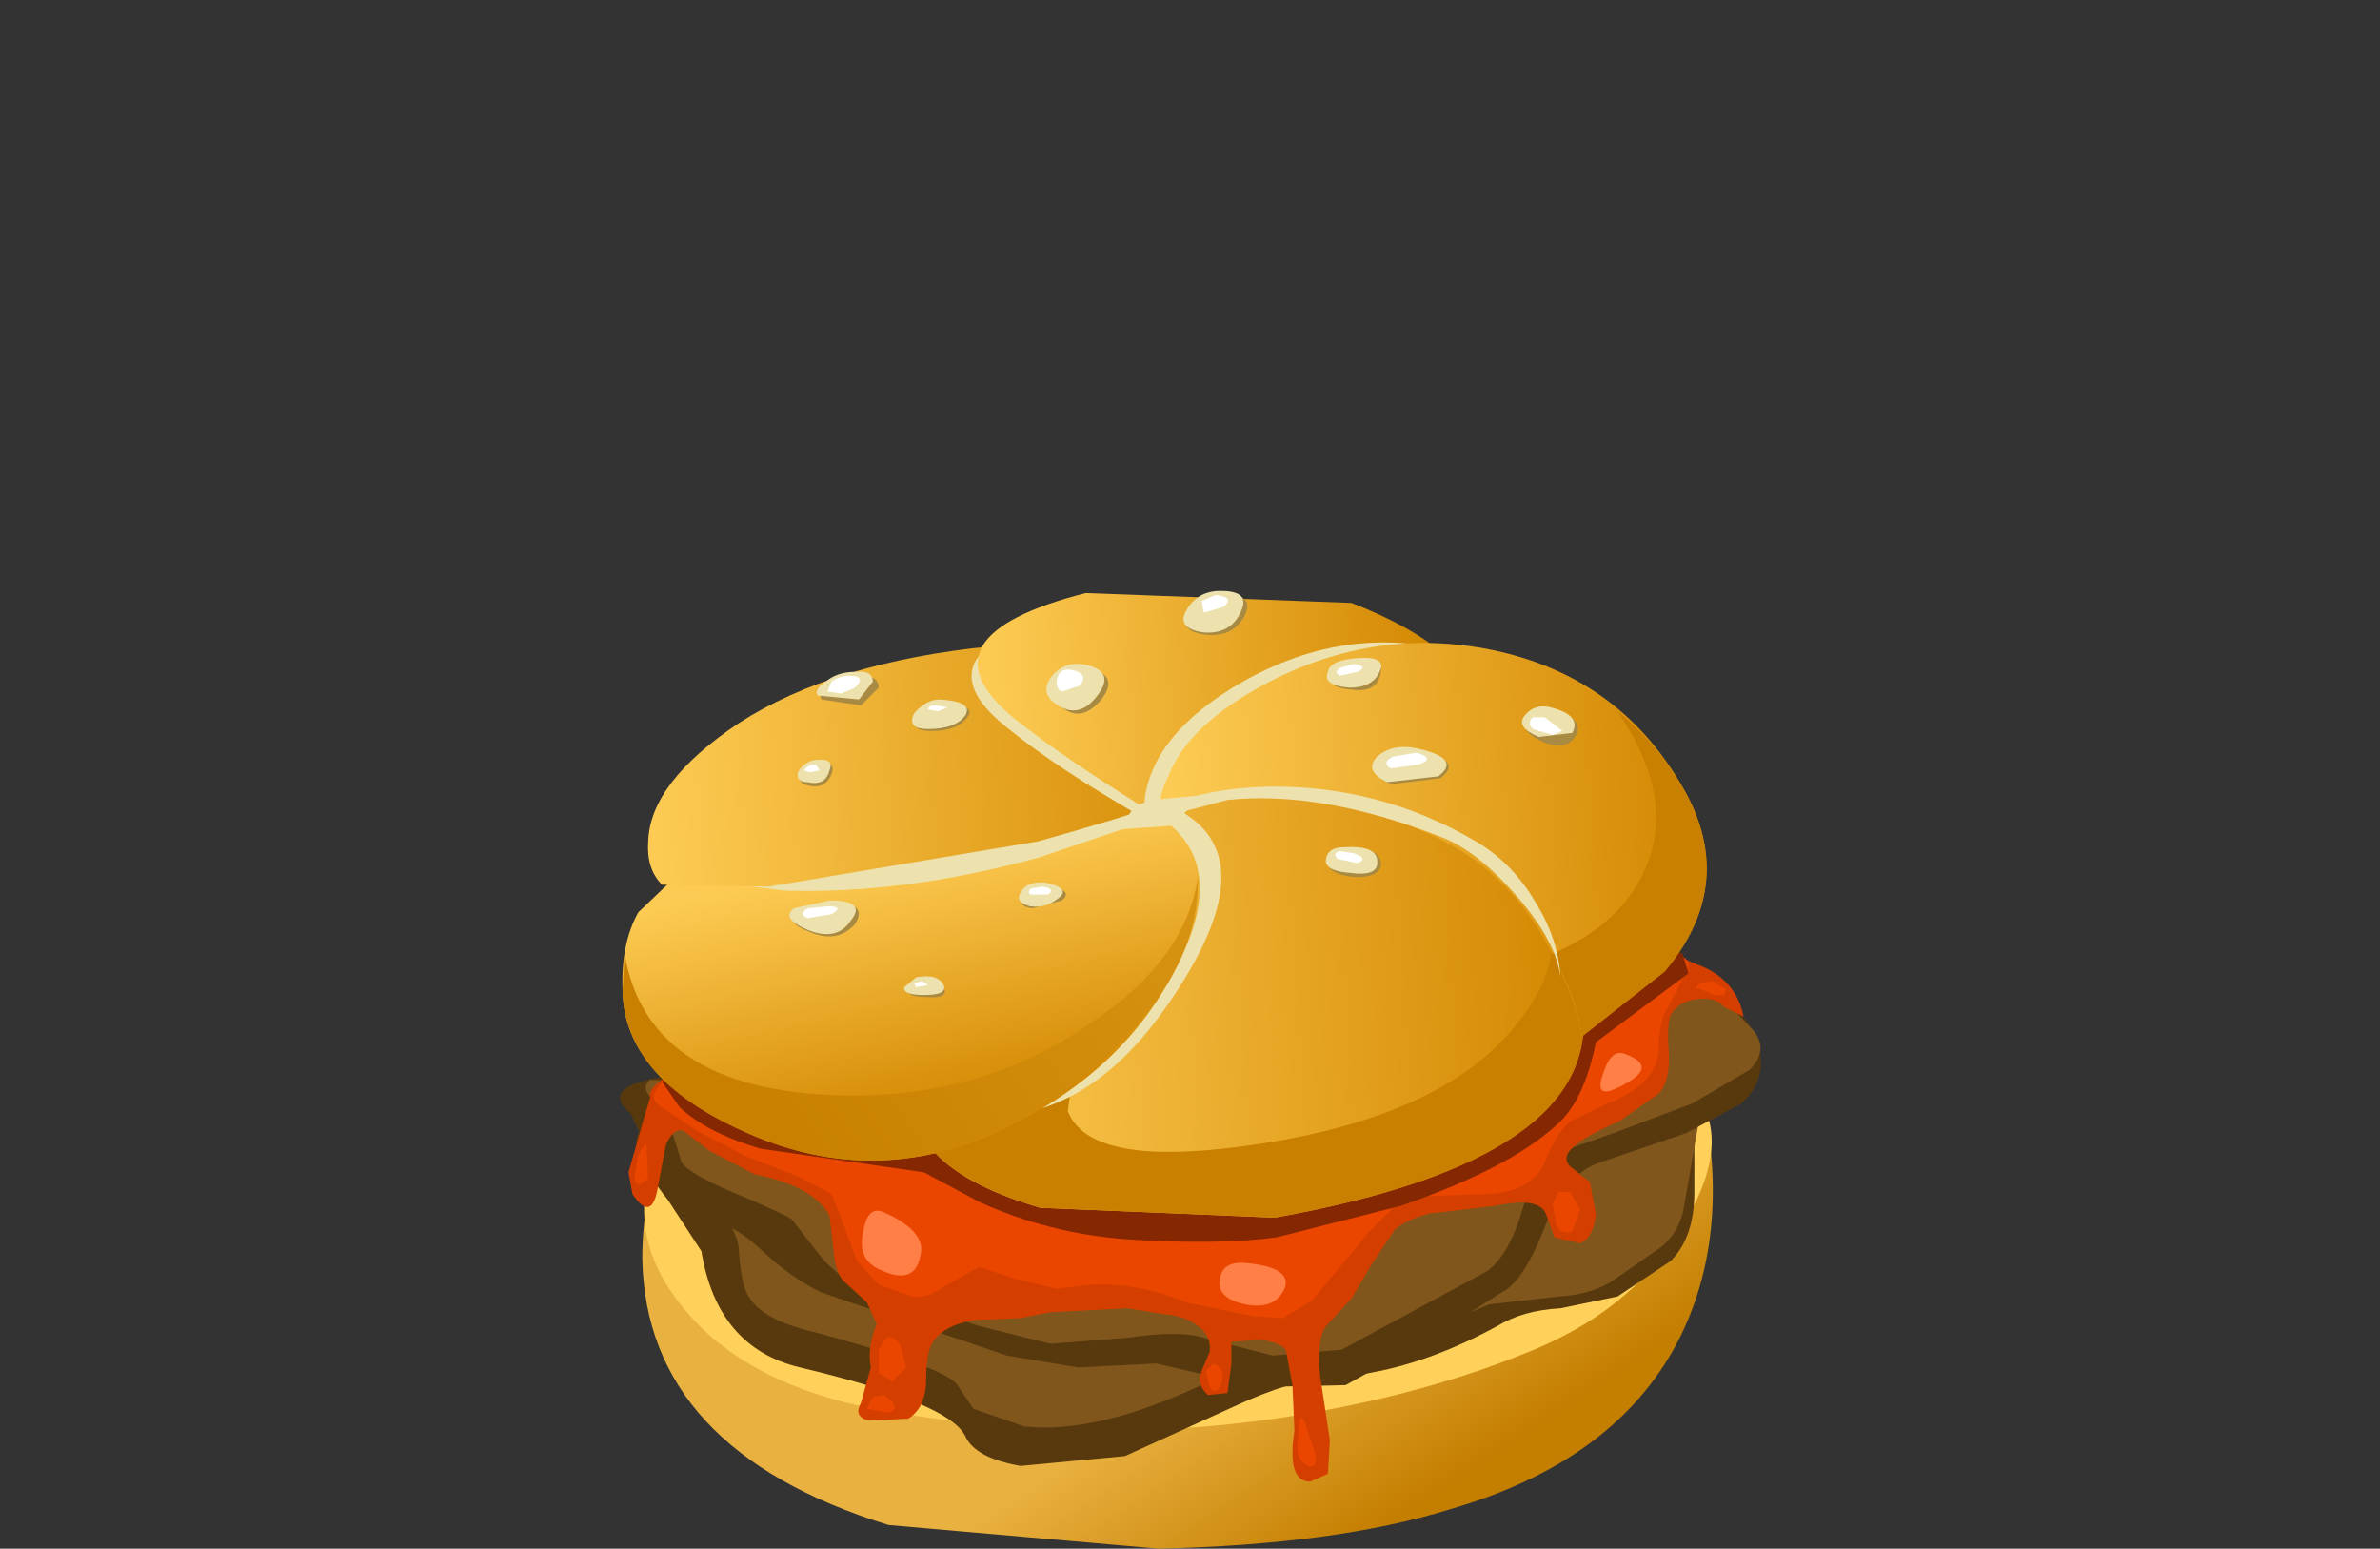 <?xml version="1.0" encoding="UTF-8" standalone="no"?>
<svg xmlns:xlink="http://www.w3.org/1999/xlink" height="39.3px" width="60.4px" xmlns="http://www.w3.org/2000/svg">
  <rect width="100%" height="100%" fill="#333333" stroke="none"/>
  <g transform="matrix(1.0, 0.0, 0.0, 1.0, 0.0, 0.0)">
    <use height="24.65" transform="matrix(1.0, 0.0, 0.0, 1.0, 15.75, 14.65)" width="28.95" xlink:href="#sprite0"/>
  </g>
  <defs>
    <g id="sprite0" transform="matrix(1.0, 0.0, 0.0, 1.0, 0.0, 0.0)">
      <use height="24.65" transform="matrix(1.0, 0.0, 0.0, 1.0, 0.0, 0.0)" width="28.95" xlink:href="#shape0"/>
    </g>
    <g id="shape0" transform="matrix(1.0, 0.0, 0.0, 1.0, 0.0, 0.0)">
      <path d="M18.55 9.55 Q26.6 9.7 27.35 12.7 28.3 16.6 26.8 19.45 25.2 22.45 21.05 23.65 18.15 24.55 13.65 24.65 L6.8 24.05 Q0.65 22.15 0.55 17.3 0.55 15.75 1.1 14.15 L1.7 12.8 Q3.95 12.4 6.15 11.45 10.9 9.35 18.55 9.55" fill="url(#gradient0)" fill-rule="evenodd" stroke="none"/>
      <path d="M1.15 14.05 Q2.55 11.55 14.45 11.55 25.9 11.6 27.2 13.0 28.25 14.2 27.05 16.3 25.85 18.45 23.3 19.55 20.35 20.8 16.6 21.35 12.1 22.0 7.3 21.25 3.35 20.7 1.6 18.55 -0.15 16.45 1.15 14.05" fill="#ffd15b" fill-rule="evenodd" stroke="none"/>
      <path d="M26.05 10.1 Q26.7 10.45 27.2 11.35 27.65 12.3 27.5 13.0 L27.25 14.05 27.25 15.6 Q27.25 16.75 26.65 17.35 L25.3 18.25 23.85 18.55 Q22.9 18.6 22.25 19.0 20.05 20.2 18.05 20.3 17.05 20.35 15.55 21.05 L12.8 22.3 10.15 22.55 Q9.0 22.35 8.75 21.8 8.35 20.95 4.55 20.05 2.45 19.55 2.05 17.1 L1.2 15.8 Q0.45 14.85 0.4 14.4 0.3 13.9 1.65 13.1 L3.3 11.9 Q4.0 10.6 14.75 10.1 25.05 9.6 26.05 10.1" fill="#57390d" fill-rule="evenodd" stroke="none"/>
      <path d="M23.55 8.65 L26.05 10.1 Q27.4 10.9 27.55 12.0 L27.4 13.6 27.0 15.9 Q26.9 16.6 26.4 17.0 L25.25 17.8 Q24.7 18.2 23.8 18.25 L22.05 18.45 20.35 19.15 18.75 19.55 Q16.95 19.45 14.95 20.4 12.15 21.75 10.25 21.55 L8.95 21.1 8.55 20.5 Q8.25 20.05 4.9 19.15 3.6 18.85 3.25 18.25 3.05 17.95 3.0 17.05 2.95 16.45 2.2 15.75 L0.85 14.5 Q0.3 13.9 1.0 13.35 1.6 12.9 2.2 12.9 L3.2 11.65 Q4.15 10.35 5.2 10.1 6.55 9.55 15.15 9.05 L23.55 8.65" fill="#80561c" fill-rule="evenodd" stroke="none"/>
      <path d="M26.05 9.8 Q28.45 10.55 28.85 11.8 29.15 12.7 28.45 13.35 L27.05 14.1 24.85 14.85 Q23.95 15.15 23.45 16.5 22.9 17.9 22.35 18.15 L20.55 19.3 18.4 20.5 16.15 20.55 13.6 19.95 11.6 20.05 9.8 19.75 5.1 18.15 Q4.35 17.8 3.55 17.05 2.85 16.4 2.05 16.2 1.25 16.0 0.95 15.1 L0.25 13.6 Q-0.8 12.75 2.25 12.55 3.45 11.7 13.3 10.35 L26.05 9.8" fill="#57390d" fill-rule="evenodd" stroke="none"/>
      <path d="M25.7 9.6 Q27.0 9.85 27.7 10.4 L28.75 11.5 Q29.15 12.0 28.65 12.5 L27.2 13.35 25.35 14.05 23.65 14.65 Q23.2 14.95 22.9 16.0 22.55 17.2 22.0 17.6 L18.3 19.6 16.55 19.75 14.8 19.3 Q14.2 19.1 12.85 19.3 L10.9 19.45 9.1 19.0 6.75 18.25 Q5.65 17.95 5.05 17.2 L4.35 16.3 Q4.25 16.2 2.95 15.65 1.75 15.15 1.55 14.85 L1.3 14.05 Q1.3 13.6 0.95 13.35 0.45 13.0 0.75 12.75 L1.7 12.8 Q2.05 12.95 2.8 12.1 3.65 11.15 4.6 11.1 L14.45 10.2 25.7 9.6" fill="#80561c" fill-rule="evenodd" stroke="none"/>
      <path d="M19.05 17.45 L18.55 18.3 17.95 18.95 Q17.65 19.25 17.75 20.25 L18.0 21.9 17.95 22.75 17.5 22.95 Q16.9 22.95 17.1 21.65 L17.05 20.5 16.9 19.7 Q16.9 19.45 16.25 19.35 L15.5 19.4 15.5 19.95 15.4 20.7 14.9 20.75 Q14.65 20.5 14.7 20.25 L14.95 19.65 Q15.0 19.25 14.65 19.0 14.35 18.75 13.8 18.7 L12.85 18.55 10.9 18.65 10.15 18.8 8.95 18.85 Q8.15 19.0 7.9 19.45 7.75 19.7 7.75 20.5 7.7 21.1 7.3 21.35 L6.3 21.4 Q5.9 21.3 6.1 20.95 L6.35 20.05 Q6.25 19.55 6.5 18.95 L6.25 18.4 5.65 17.85 Q5.45 17.65 5.4 17.05 L5.3 16.2 Q4.9 15.45 3.4 15.15 L2.25 14.55 1.6 14.05 Q1.35 13.95 1.15 14.4 L0.95 15.45 Q0.8 16.4 0.3 15.65 L0.2 15.1 0.4 14.4 0.6 13.7 0.75 13.2 Q0.7 13.0 1.05 12.75 1.4 12.55 2.0 12.4 2.55 12.25 2.8 11.95 L3.25 11.15 19.75 7.9 Q21.85 7.6 24.4 8.5 L27.25 9.8 Q28.3 10.15 28.5 11.15 L28.0 10.9 Q27.8 10.65 27.35 10.7 26.85 10.75 26.65 11.1 26.55 11.35 26.6 12.05 26.65 12.75 26.35 13.1 L25.35 13.8 Q24.45 14.2 24.25 14.4 23.85 14.7 24.1 14.95 L24.6 15.35 24.75 16.15 Q24.7 16.75 24.35 16.9 L23.7 16.75 23.5 16.2 Q23.35 15.7 22.2 15.95 L20.5 16.15 Q19.95 16.3 19.65 16.55 L19.05 17.45" fill="#d43f00" fill-rule="evenodd" stroke="none"/>
      <path d="M19.0 16.6 L17.55 18.35 16.8 18.8 16.05 18.75 14.35 18.4 Q13.15 17.9 12.0 17.95 L11.05 18.05 10.0 17.8 9.1 17.5 8.2 18.0 Q7.8 18.3 7.4 18.25 L6.55 17.95 6.0 17.35 5.65 16.4 5.35 15.65 4.5 15.2 3.2 14.7 1.95 14.05 1.05 13.45 Q0.8 13.3 0.85 13.1 L1.05 12.8 3.55 11.7 26.3 9.4 Q27.1 9.55 27.1 9.85 L26.8 10.5 26.5 11.05 Q26.35 11.4 26.35 11.9 26.35 12.85 25.05 13.35 L24.1 13.8 Q23.75 14.1 23.45 14.85 23.15 15.55 22.1 15.65 L20.5 15.7 Q19.9 15.8 19.6 16.0 L19.0 16.6" fill="#eb4600" fill-rule="evenodd" stroke="none"/>
      <path d="M6.75 19.3 Q6.95 19.25 7.1 19.5 L7.25 20.05 6.9 20.4 6.55 20.2 6.55 19.6 6.75 19.3" fill="#eb4600" fill-rule="evenodd" stroke="none"/>
      <path d="M6.7 20.75 Q7.15 21.1 6.8 21.2 L6.25 21.1 6.4 20.8 6.7 20.75" fill="#eb4600" fill-rule="evenodd" stroke="none"/>
      <path d="M0.65 14.35 L0.7 15.25 Q0.4 15.55 0.35 15.25 L0.45 14.65 0.65 14.35" fill="#eb4600" fill-rule="evenodd" stroke="none"/>
      <path d="M15.05 19.95 Q15.35 20.1 15.25 20.45 15.1 20.8 14.95 20.55 L14.85 20.15 15.05 19.95" fill="#eb4600" fill-rule="evenodd" stroke="none"/>
      <path d="M17.35 21.4 L17.65 22.3 Q17.65 22.7 17.35 22.5 17.1 22.3 17.2 21.75 17.2 21.15 17.35 21.4" fill="#eb4600" fill-rule="evenodd" stroke="none"/>
      <path d="M24.1 15.6 L24.35 16.05 24.15 16.6 Q23.9 16.7 23.75 16.45 L23.65 15.9 23.8 15.6 24.1 15.6" fill="#eb4600" fill-rule="evenodd" stroke="none"/>
      <path d="M27.7 10.25 L28.05 10.45 28.0 10.6 27.75 10.6 27.4 10.45 Q27.2 10.45 27.4 10.3 L27.7 10.25" fill="#eb4600" fill-rule="evenodd" stroke="none"/>
      <path d="M25.95 9.1 L26.95 9.55 27.1 10.05 24.75 11.8 Q24.45 13.3 23.75 13.9 22.55 15.0 19.8 15.95 L16.65 16.75 Q15.15 16.95 12.85 16.8 10.85 16.65 9.1 15.85 L7.7 15.1 3.55 14.5 Q2.2 14.1 1.5 13.45 L1.05 12.8 3.05 11.15 25.95 9.1" fill="#852700" fill-rule="evenodd" stroke="none"/>
      <path d="M6.65 16.1 Q7.8 16.6 7.6 17.25 7.45 17.95 6.65 17.6 6.0 17.35 6.15 16.65 6.25 15.95 6.65 16.1" fill="#ff7f47" fill-rule="evenodd" stroke="none"/>
      <path d="M15.85 17.4 Q17.05 17.5 16.85 18.05 16.6 18.6 15.85 18.45 15.15 18.3 15.2 17.85 15.25 17.35 15.85 17.4" fill="#ff7f47" fill-rule="evenodd" stroke="none"/>
      <path d="M25.5 12.1 Q26.45 12.45 25.2 13.0 24.7 13.2 24.95 12.55 25.15 11.95 25.5 12.1" fill="#ff7f47" fill-rule="evenodd" stroke="none"/>
      <path d="M7.85 14.45 Q8.2 12.85 9.1 10.9 10.75 7.05 13.25 5.5 16.0 3.75 20.1 5.95 24.0 8.05 24.4 10.8 25.0 14.75 16.6 16.25 L10.65 16.0 Q8.6 15.4 7.85 14.45" fill="url(#gradient1)" fill-rule="evenodd" stroke="none"/>
      <path d="M23.65 9.2 L23.85 9.4 24.4 10.8 Q25.0 14.75 16.6 16.25 L10.65 16.0 Q8.6 15.4 7.85 14.45 L8.95 11.15 Q10.55 7.45 12.8 5.8 13.35 5.65 13.4 5.8 L13.65 6.85 Q14.65 9.25 13.2 10.9 L11.55 12.0 11.35 13.55 Q11.9 14.95 15.7 14.45 20.7 13.8 22.65 11.45 23.65 10.25 23.65 9.2" fill="#c98000" fill-rule="evenodd" stroke="none"/>
      <path d="M3.6 8.2 Q5.7 7.25 8.1 6.55 12.95 5.05 14.4 6.05 16.25 7.3 14.05 10.6 11.85 13.95 8.9 13.65 L3.05 12.85 Q0.8 12.25 0.75 10.45 0.7 8.85 1.65 8.65 L3.6 8.2" fill="#ede2ad" fill-rule="evenodd" stroke="none"/>
      <path d="M2.9 6.55 L7.4 5.75 Q12.25 5.1 13.7 6.1 15.5 7.3 14.05 10.0 12.65 12.7 9.4 14.15 6.25 15.5 3.1 14.05 0.1 12.7 0.05 10.5 0.0 9.3 0.45 8.5 L1.55 7.45 2.9 6.55" fill="url(#gradient2)" fill-rule="evenodd" stroke="none"/>
      <path d="M9.4 14.15 Q6.25 15.5 3.1 14.05 0.1 12.7 0.05 10.5 L0.1 9.55 Q0.7 13.15 5.95 13.15 9.2 13.15 11.8 11.4 14.35 9.75 14.65 7.6 14.7 9.85 12.55 11.95 11.0 13.45 9.4 14.15" fill="url(#gradient3)" fill-rule="evenodd" stroke="none"/>
      <path d="M9.8 1.8 Q10.9 1.8 12.35 3.85 L13.6 5.85 Q13.95 5.85 13.75 6.05 L10.65 7.1 Q7.2 8.05 4.15 7.95 L1.75 7.65 Q1.25 7.3 1.2 6.6 1.15 5.25 3.4 3.8 4.85 2.8 7.45 2.2 L9.8 1.8" fill="#ede2ad" fill-rule="evenodd" stroke="none"/>
      <path d="M9.4 1.75 Q10.5 1.75 13.25 3.35 L15.75 4.9 Q14.9 5.5 10.6 6.7 L3.75 7.85 1.05 7.8 Q0.65 7.4 0.7 6.7 0.75 5.2 3.0 3.7 5.4 2.15 9.4 1.75" fill="url(#gradient4)" fill-rule="evenodd" stroke="none"/>
      <path d="M13.35 6.15 Q11.15 4.9 9.85 3.85 8.7 2.95 8.95 2.25 9.25 1.4 11.7 0.75 L18.4 1.0 Q20.0 1.6 20.85 2.35 L18.9 2.5 Q16.75 2.8 15.65 3.6 13.85 4.85 13.35 6.15" fill="#ede2ad" fill-rule="evenodd" stroke="none"/>
      <path d="M13.7 6.1 Q11.25 4.6 9.95 3.55 7.5 1.5 11.8 0.4 L18.55 0.65 Q20.1 1.25 20.95 2.0 L19.0 2.2 Q16.85 2.5 15.75 3.25 14.65 4.05 14.05 5.15 L13.7 6.1" fill="url(#gradient5)" fill-rule="evenodd" stroke="none"/>
      <path d="M21.55 5.55 Q18.0 5.1 15.3 5.5 L13.3 5.95 Q13.25 5.5 13.5 4.9 14.0 3.7 15.7 2.7 18.55 1.05 21.5 2.0 24.55 2.95 26.15 6.0 27.4 8.35 26.25 9.5 L24.85 10.15 Q24.95 9.1 24.55 8.05 23.8 5.85 21.55 5.55" fill="#ede2ad" fill-rule="evenodd" stroke="none"/>
      <path d="M20.6 6.55 Q17.75 5.25 15.45 5.55 L13.7 6.1 Q13.6 5.65 13.9 5.05 14.35 3.85 16.1 2.85 19.0 1.2 22.15 1.85 25.45 2.55 27.05 5.5 28.3 7.85 26.5 10.0 L24.4 11.65 Q24.25 10.75 23.7 9.65 22.6 7.45 20.6 6.55" fill="url(#gradient6)" fill-rule="evenodd" stroke="none"/>
      <path d="M24.4 11.65 Q24.25 10.65 23.65 9.55 25.4 8.8 26.0 7.4 26.8 5.6 25.3 3.4 26.35 4.25 27.05 5.5 28.3 7.85 26.5 10.0 L24.4 11.65" fill="#c98000" fill-rule="evenodd" stroke="none"/>
      <path d="M17.5 5.35 Q19.75 5.55 21.7 6.7 22.65 7.25 23.25 8.3 23.8 9.2 23.85 10.15 23.75 9.25 22.75 8.1 21.75 6.95 20.85 6.6 17.8 5.4 15.4 5.65 L13.7 6.1 Q13.3 6.25 13.35 6.0 15.1 5.15 17.5 5.35" fill="#ede2ad" fill-rule="evenodd" stroke="none"/>
      <path d="M13.5 5.65 L14.55 5.55 Q15.0 5.55 14.8 5.65 14.2 5.9 14.25 6.25 L14.05 6.3 12.6 6.4 12.55 6.45 12.85 6.1 13.05 5.8 13.5 5.65" fill="#ede2ad" fill-rule="evenodd" stroke="none"/>
      <path d="M6.1 2.5 Q6.55 2.5 6.55 2.8 L6.1 3.25 5.1 3.1 Q5.0 2.95 5.25 2.75 5.6 2.5 6.1 2.5" fill="#a88a43" fill-rule="evenodd" stroke="none"/>
      <path d="M5.95 2.4 Q6.4 2.35 6.4 2.65 L6.05 3.1 5.0 3.0 Q4.9 2.85 5.2 2.65 5.5 2.4 5.95 2.4" fill="#ede2ad" fill-rule="evenodd" stroke="none"/>
      <path d="M5.8 2.5 Q6.25 2.5 5.95 2.8 L5.6 2.95 5.25 2.9 5.35 2.65 Q5.55 2.5 5.8 2.5" fill="#ffffff" fill-rule="evenodd" stroke="none"/>
      <path d="M8.2 3.2 Q9.05 3.25 8.8 3.55 8.55 3.9 7.9 3.9 7.3 3.9 7.55 3.55 7.8 3.15 8.2 3.2" fill="#a88a43" fill-rule="evenodd" stroke="none"/>
      <path d="M4.9 4.75 Q5.5 4.6 5.35 5.0 5.2 5.35 4.85 5.3 4.5 5.25 4.55 5.05 L4.9 4.75" fill="#a88a43" fill-rule="evenodd" stroke="none"/>
      <path d="M10.9 7.85 Q11.5 7.95 11.2 8.2 L10.45 8.4 Q10.05 8.35 10.2 8.05 L10.9 7.85" fill="#a88a43" fill-rule="evenodd" stroke="none"/>
      <path d="M7.55 10.25 Q8.05 10.15 8.2 10.4 8.35 10.7 7.75 10.65 7.25 10.65 7.3 10.45 L7.55 10.25" fill="#a88a43" fill-rule="evenodd" stroke="none"/>
      <path d="M18.4 6.85 Q19.25 6.85 19.3 7.25 19.3 7.65 18.55 7.6 17.9 7.5 17.95 7.2 L18.4 6.85" fill="#a88a43" fill-rule="evenodd" stroke="none"/>
      <path d="M23.65 3.4 Q24.45 3.55 24.25 4.0 24.0 4.45 23.35 4.15 22.75 3.85 23.05 3.55 23.25 3.25 23.65 3.4" fill="#a88a43" fill-rule="evenodd" stroke="none"/>
      <path d="M19.3 2.35 Q19.25 2.95 18.55 2.85 17.9 2.8 18.0 2.45 18.1 2.15 18.7 2.1 19.35 2.05 19.3 2.35" fill="#a88a43" fill-rule="evenodd" stroke="none"/>
      <path d="M20.35 4.45 Q21.4 4.65 20.8 5.1 L19.55 5.25 Q18.95 5.0 19.3 4.6 L20.35 4.45" fill="#a88a43" fill-rule="evenodd" stroke="none"/>
      <path d="M15.2 0.4 Q16.1 0.4 15.85 0.95 15.55 1.55 14.8 1.45 14.15 1.35 14.4 0.9 14.65 0.45 15.2 0.4" fill="#a88a43" fill-rule="evenodd" stroke="none"/>
      <path d="M5.35 8.25 Q6.3 8.25 5.95 8.8 5.5 9.3 4.8 9.0 4.15 8.75 4.45 8.5 4.75 8.3 5.35 8.25" fill="#a88a43" fill-rule="evenodd" stroke="none"/>
      <path d="M11.8 2.3 Q12.7 2.45 12.2 3.1 11.7 3.7 11.2 3.3 10.7 3.0 11.0 2.6 11.3 2.2 11.8 2.3" fill="#a88a43" fill-rule="evenodd" stroke="none"/>
      <path d="M8.1 3.1 Q8.95 3.15 8.75 3.5 8.5 3.85 7.8 3.85 7.25 3.85 7.45 3.45 7.75 3.1 8.1 3.1" fill="#ede2ad" fill-rule="evenodd" stroke="none"/>
      <path d="M4.85 4.65 Q5.45 4.55 5.3 4.9 5.2 5.3 4.75 5.2 4.45 5.2 4.5 4.95 4.6 4.75 4.85 4.65" fill="#ede2ad" fill-rule="evenodd" stroke="none"/>
      <path d="M10.8 7.75 Q11.45 7.9 11.1 8.15 10.8 8.4 10.4 8.35 10.0 8.25 10.15 8.0 10.3 7.7 10.8 7.75" fill="#ede2ad" fill-rule="evenodd" stroke="none"/>
      <path d="M7.5 10.15 Q8.05 10.05 8.2 10.35 8.3 10.6 7.7 10.6 7.15 10.6 7.2 10.4 L7.5 10.15" fill="#ede2ad" fill-rule="evenodd" stroke="none"/>
      <path d="M18.35 6.85 Q19.2 6.8 19.2 7.2 19.25 7.6 18.5 7.5 17.85 7.45 17.9 7.15 17.95 6.85 18.35 6.85" fill="#ede2ad" fill-rule="evenodd" stroke="none"/>
      <path d="M23.6 3.3 Q24.4 3.5 24.15 3.95 L23.3 4.05 Q22.7 3.8 22.95 3.5 23.2 3.2 23.6 3.3" fill="#ede2ad" fill-rule="evenodd" stroke="none"/>
      <path d="M19.3 2.3 Q19.15 2.8 18.5 2.8 17.8 2.75 17.95 2.4 18.0 2.1 18.7 2.05 19.35 2.0 19.3 2.3" fill="#ede2ad" fill-rule="evenodd" stroke="none"/>
      <path d="M20.25 4.35 Q21.35 4.6 20.75 5.05 L19.45 5.2 Q18.85 4.9 19.2 4.55 19.6 4.2 20.25 4.35" fill="#ede2ad" fill-rule="evenodd" stroke="none"/>
      <path d="M15.1 0.35 Q16.0 0.3 15.75 0.85 15.5 1.45 14.8 1.4 14.1 1.3 14.35 0.85 14.6 0.4 15.1 0.35" fill="#ede2ad" fill-rule="evenodd" stroke="none"/>
      <path d="M5.3 8.2 Q6.25 8.2 5.85 8.7 5.5 9.25 4.75 8.95 4.05 8.65 4.4 8.4 L5.3 8.2" fill="#ede2ad" fill-rule="evenodd" stroke="none"/>
      <path d="M11.7 2.2 Q12.6 2.35 12.1 3.0 11.65 3.6 11.1 3.25 10.6 2.95 10.95 2.5 11.25 2.15 11.7 2.2" fill="#ede2ad" fill-rule="evenodd" stroke="none"/>
      <path d="M8.0 3.25 L8.3 3.3 8.05 3.4 7.8 3.35 Q7.8 3.25 8.0 3.25" fill="#ffffff" fill-rule="evenodd" stroke="none"/>
      <path d="M4.95 4.75 L5.05 4.9 4.8 4.95 4.65 4.9 Q4.75 4.75 4.95 4.75" fill="#ffffff" fill-rule="evenodd" stroke="none"/>
      <path d="M5.25 8.35 Q5.7 8.35 5.35 8.55 L4.75 8.65 Q4.5 8.55 4.75 8.4 L5.25 8.35" fill="#ffffff" fill-rule="evenodd" stroke="none"/>
      <path d="M10.7 7.85 Q11.05 7.9 10.85 8.05 L10.45 8.05 Q10.3 8.05 10.4 7.9 L10.7 7.85" fill="#ffffff" fill-rule="evenodd" stroke="none"/>
      <path d="M7.65 10.25 L7.8 10.35 7.5 10.4 7.45 10.3 7.65 10.25" fill="#ffffff" fill-rule="evenodd" stroke="none"/>
      <path d="M18.6 7.0 Q19.0 7.15 18.7 7.25 L18.2 7.15 Q18.05 7.0 18.25 6.95 L18.6 7.0" fill="#ffffff" fill-rule="evenodd" stroke="none"/>
      <path d="M20.2 4.45 Q20.7 4.6 20.25 4.75 L19.55 4.85 Q19.3 4.7 19.6 4.55 L20.2 4.45" fill="#ffffff" fill-rule="evenodd" stroke="none"/>
      <path d="M23.45 3.55 L23.9 3.9 23.65 4.0 23.15 3.85 Q23.0 3.7 23.15 3.55 L23.45 3.55" fill="#ffffff" fill-rule="evenodd" stroke="none"/>
      <path d="M18.6 2.2 Q19.0 2.25 18.7 2.4 L18.25 2.5 Q18.1 2.4 18.25 2.3 L18.6 2.2" fill="#ffffff" fill-rule="evenodd" stroke="none"/>
      <path d="M15.1 0.45 Q15.6 0.5 15.3 0.75 L14.8 0.9 14.75 0.6 15.1 0.45" fill="#ffffff" fill-rule="evenodd" stroke="none"/>
      <path d="M11.45 2.35 Q11.9 2.45 11.65 2.75 L11.2 2.9 Q11.0 2.8 11.1 2.5 11.2 2.3 11.45 2.35" fill="#ffffff" fill-rule="evenodd" stroke="none"/>
    </g>
    <linearGradient gradientTransform="matrix(0.002, 0.003, 0.003, -0.002, 17.6, 21.75)" gradientUnits="userSpaceOnUse" id="gradient0" spreadMethod="pad" x1="-819.2" x2="819.2">
      <stop offset="0.0" stop-color="#e9b140"/>
      <stop offset="1.0" stop-color="#c47e00"/>
    </linearGradient>
    <linearGradient gradientTransform="matrix(0.01, -6.0E-4, -6.0E-4, -0.01, 16.0, 10.6)" gradientUnits="userSpaceOnUse" id="gradient1" spreadMethod="pad" x1="-819.2" x2="819.2">
      <stop offset="0.0" stop-color="#fdcb53"/>
      <stop offset="1.0" stop-color="#d48801"/>
    </linearGradient>
    <linearGradient gradientTransform="matrix(9.0E-4, 0.004, 0.004, -9.0E-4, 7.6, 10.3)" gradientUnits="userSpaceOnUse" id="gradient2" spreadMethod="pad" x1="-819.2" x2="819.2">
      <stop offset="0.0" stop-color="#fdcb53"/>
      <stop offset="1.0" stop-color="#d48801"/>
    </linearGradient>
    <linearGradient gradientTransform="matrix(-0.006, 0.004, 0.004, 0.006, 8.1, 9.85)" gradientUnits="userSpaceOnUse" id="gradient3" spreadMethod="pad" x1="-819.2" x2="819.2">
      <stop offset="0.0" stop-color="#d69211"/>
      <stop offset="1.0" stop-color="#c98000"/>
    </linearGradient>
    <linearGradient gradientTransform="matrix(0.009, -5.0E-4, -5.0E-4, -0.009, 8.15, 4.75)" gradientUnits="userSpaceOnUse" id="gradient4" spreadMethod="pad" x1="-819.2" x2="819.2">
      <stop offset="0.0" stop-color="#fdcb53"/>
      <stop offset="1.0" stop-color="#d48801"/>
    </linearGradient>
    <linearGradient gradientTransform="matrix(0.007, -4.0E-4, -4.0E-4, -0.007, 15.05, 3.0)" gradientUnits="userSpaceOnUse" id="gradient5" spreadMethod="pad" x1="-819.2" x2="819.2">
      <stop offset="0.0" stop-color="#fdcb53"/>
      <stop offset="1.0" stop-color="#d48801"/>
    </linearGradient>
    <linearGradient gradientTransform="matrix(0.008, -5.0E-4, -5.0E-4, -0.008, 20.6, 6.75)" gradientUnits="userSpaceOnUse" id="gradient6" spreadMethod="pad" x1="-819.2" x2="819.2">
      <stop offset="0.0" stop-color="#fdcb53"/>
      <stop offset="1.0" stop-color="#d48801"/>
    </linearGradient>
  </defs>
</svg>
